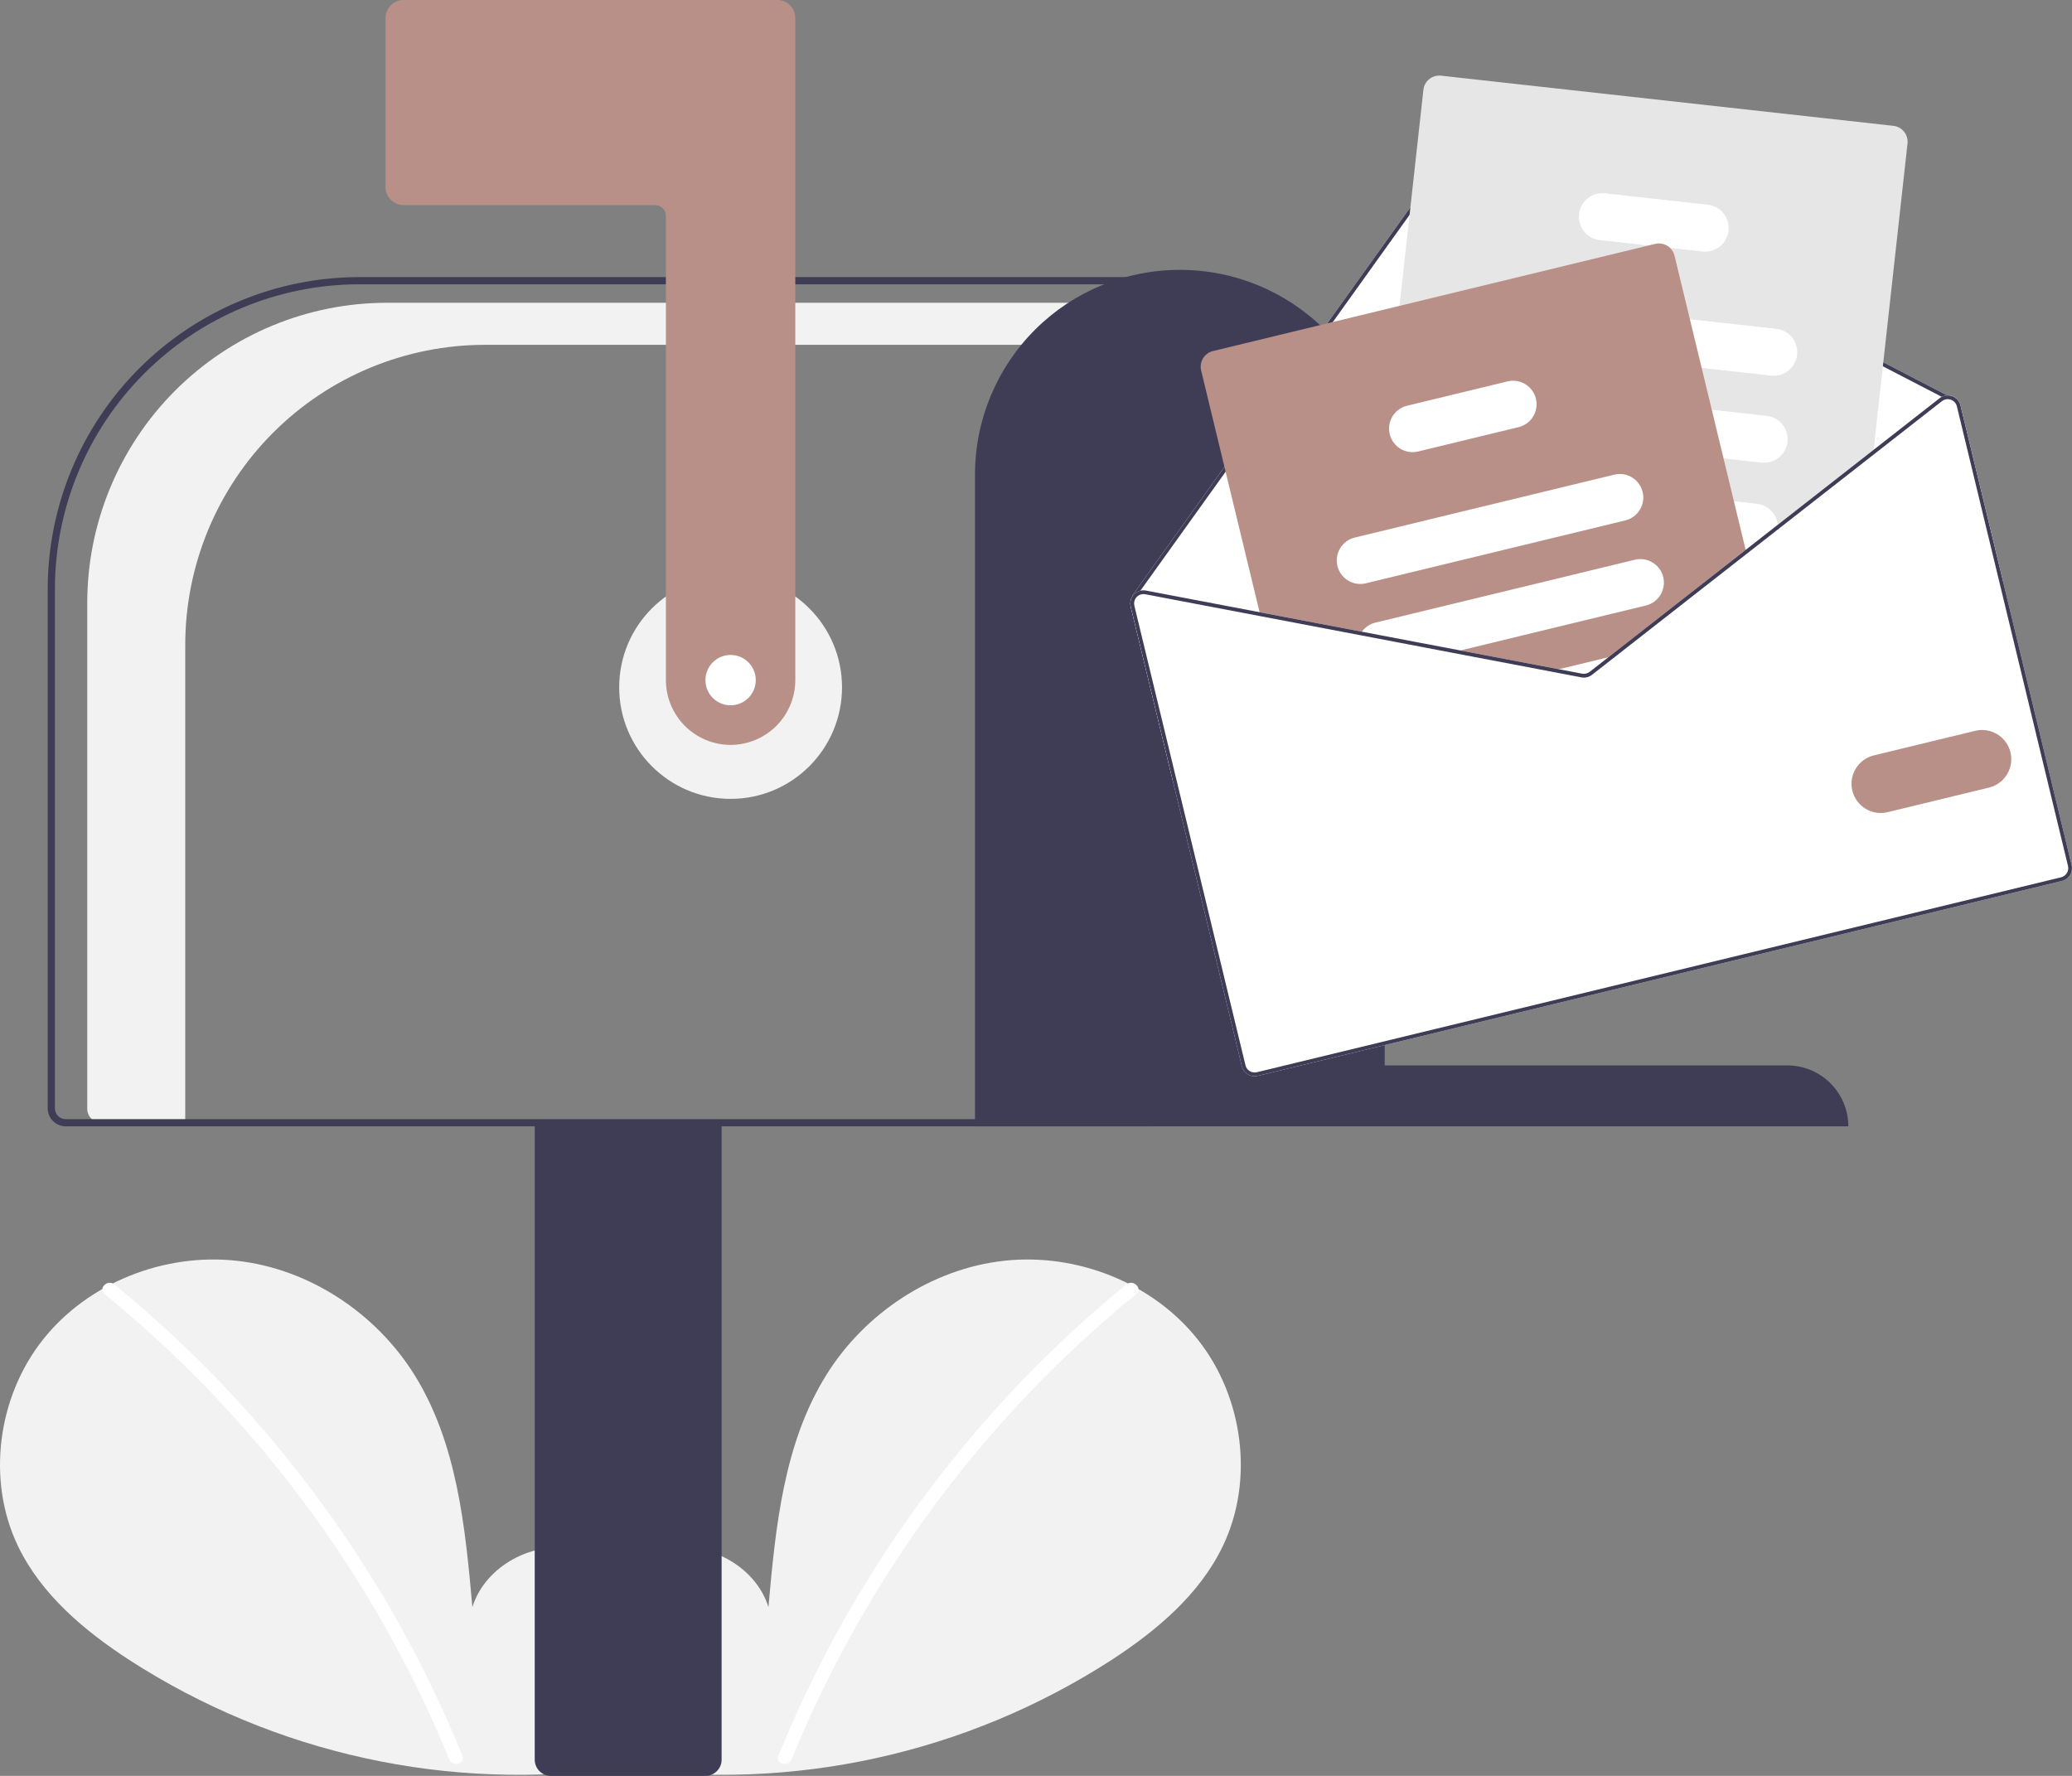 <svg width="182" height="156" viewBox="0 0 182 156" fill="none" xmlns="http://www.w3.org/2000/svg">
<rect x="0" y="0" width="182" height="156" fill="#808080" stroke="none"/>
<g clip-path="url(#clip0_120_199)">
<path d="M53.486 154.372C56.408 151.9 58.183 147.995 57.717 144.194C57.252 140.392 54.369 136.897 50.63 136.09C46.891 135.283 42.629 137.517 41.493 141.175C40.868 134.124 40.148 126.777 36.404 120.772C33.014 115.335 27.142 111.445 20.779 110.749C14.415 110.053 7.715 112.681 3.746 117.711C-0.223 122.74 -1.194 130.051 1.585 135.825C3.633 140.079 7.405 143.244 11.358 145.819C24.13 154.071 39.449 157.427 54.495 155.269" fill="#F2F2F2"/>
<path d="M10.039 112.827C15.29 117.109 20.107 121.899 24.42 127.126C31.171 135.279 36.634 144.42 40.618 154.23C40.91 154.946 39.749 155.257 39.461 154.549C36.927 148.347 33.792 142.408 30.101 136.818C24.346 128.085 17.294 120.282 9.19 113.677C8.591 113.188 9.445 112.343 10.039 112.827Z" fill="white"/>
<path d="M55.504 154.372C52.583 151.9 50.808 147.995 51.273 144.194C51.739 140.392 54.621 136.897 58.361 136.09C62.099 135.283 66.362 137.517 67.498 141.175C68.123 134.124 68.843 126.777 72.587 120.772C75.977 115.335 81.849 111.445 88.212 110.749C94.576 110.053 101.276 112.681 105.244 117.711C109.213 122.74 110.185 130.051 107.405 135.825C105.358 140.079 101.585 143.244 97.633 145.819C84.86 154.071 69.542 157.427 54.495 155.269" fill="#F2F2F2"/>
<path d="M98.951 112.827C93.701 117.109 88.884 121.899 84.57 127.126C77.82 135.279 72.357 144.42 68.372 154.23C68.081 154.946 69.241 155.257 69.53 154.549C76.049 138.606 86.457 124.553 99.8 113.677C100.399 113.188 99.546 112.343 98.951 112.827Z" fill="white"/>
<path d="M64.174 70.176C69.579 70.176 73.961 65.789 73.961 60.377C73.961 54.965 69.579 50.578 64.174 50.578C58.769 50.578 54.388 54.965 54.388 60.377C54.388 65.789 58.769 70.176 64.174 70.176Z" fill="#F2F2F2"/>
<path d="M33.999 26.597H101.427V30.291H42.607C39.149 30.291 35.724 30.973 32.529 32.298C29.334 33.623 26.431 35.565 23.985 38.014C21.54 40.462 19.6 43.37 18.276 46.569C16.953 49.768 16.272 53.197 16.272 56.66V98.626H8.894C8.568 98.626 8.255 98.496 8.024 98.266C7.794 98.035 7.664 97.721 7.664 97.395V52.966C7.664 49.503 8.345 46.074 9.669 42.875C10.992 39.676 12.932 36.769 15.377 34.32C17.823 31.872 20.726 29.929 23.921 28.604C27.116 27.279 30.541 26.597 33.999 26.597Z" fill="#F2F2F2"/>
<path d="M46.969 154.578V98.468H63.385V154.578C63.385 154.955 63.235 155.316 62.968 155.583C62.702 155.85 62.341 156 61.964 156H48.389C48.013 156 47.651 155.85 47.385 155.583C47.119 155.316 46.969 154.955 46.969 154.578Z" fill="#3F3D56"/>
<path d="M4.191 97.362V51.736C4.2 44.473 7.085 37.51 12.214 32.373C17.343 27.238 24.298 24.349 31.552 24.34H101.111V98.942H5.77C5.351 98.942 4.95 98.775 4.654 98.479C4.358 98.183 4.192 97.781 4.191 97.362ZM100.48 24.973H31.552C24.465 24.981 17.671 27.803 12.66 32.82C7.649 37.838 4.831 44.641 4.823 51.736V97.362C4.823 97.613 4.923 97.854 5.101 98.032C5.278 98.21 5.519 98.31 5.77 98.31H100.48V24.973Z" fill="#3F3D56"/>
<path d="M64.174 65.435C62.668 65.433 61.223 64.833 60.158 63.766C59.093 62.7 58.493 61.253 58.492 59.745V18.967C58.491 18.715 58.392 18.474 58.214 18.296C58.036 18.119 57.796 18.018 57.544 18.018H35.446C35.027 18.018 34.626 17.851 34.33 17.555C34.034 17.259 33.868 16.857 33.867 16.438V1.581C33.868 1.162 34.034 0.76 34.33 0.463C34.626 0.167 35.027 0 35.446 0H68.278C68.697 0 69.098 0.167 69.394 0.463C69.69 0.76 69.856 1.162 69.857 1.581V59.745C69.855 61.253 69.256 62.7 68.191 63.766C67.125 64.833 65.681 65.433 64.174 65.435Z" fill="#B89088"/>
<path d="M103.637 23.708C108.399 23.698 112.971 25.583 116.345 28.948C119.72 32.313 121.621 36.882 121.631 41.651V93.591H156.99C158.41 93.588 159.773 94.15 160.78 95.154C161.786 96.157 162.353 97.52 162.356 98.942H85.642V41.651C85.652 36.882 87.553 32.313 90.928 28.948C94.303 25.583 98.874 23.698 103.637 23.708Z" fill="#3F3D56"/>
<path d="M99.318 53.286L103.045 68.698L175.933 51.03L172.207 35.618C172.162 35.429 172.07 35.255 171.94 35.112C171.81 34.969 171.646 34.861 171.463 34.798C171.328 34.75 171.185 34.728 171.042 34.734L128.909 12.89C128.662 12.764 128.378 12.73 128.109 12.795C127.839 12.86 127.602 13.019 127.439 13.244L107.133 41.597L99.478 52.289C99.464 52.308 99.455 52.329 99.45 52.352C99.445 52.375 99.445 52.398 99.45 52.421C99.294 52.681 99.247 52.991 99.318 53.286Z" fill="white"/>
<path d="M99.45 52.421C99.454 52.441 99.461 52.46 99.472 52.477C99.483 52.495 99.498 52.509 99.514 52.521C99.534 52.535 99.556 52.544 99.58 52.549C99.603 52.553 99.628 52.553 99.651 52.548C99.689 52.538 99.722 52.515 99.745 52.483L99.772 52.446L100.17 51.888L107.409 41.784L127.709 13.437C127.824 13.277 127.994 13.163 128.186 13.117C128.379 13.07 128.581 13.095 128.757 13.185L170.564 34.86L170.939 35.055C170.954 35.061 170.97 35.067 170.985 35.071C171.014 35.066 171.042 35.063 171.071 35.063C171.11 35.05 171.143 35.022 171.163 34.986C171.173 34.967 171.179 34.945 171.181 34.924C171.183 34.902 171.181 34.88 171.174 34.859C171.168 34.839 171.158 34.819 171.144 34.803C171.13 34.786 171.113 34.772 171.094 34.762L171.042 34.734L128.909 12.89C128.662 12.764 128.378 12.73 128.109 12.795C127.839 12.86 127.602 13.019 127.439 13.244L107.133 41.597L99.478 52.289C99.464 52.308 99.455 52.329 99.45 52.352C99.445 52.375 99.445 52.398 99.45 52.421Z" fill="#3F3D56"/>
<path d="M121.341 53.993L122.963 54.173L135.005 55.509L142.988 56.394L143.459 56.446L153.42 48.656L153.802 48.357L156.154 46.517L164.525 39.972L164.575 39.512L167.552 12.607C167.593 12.236 167.485 11.865 167.252 11.574C167.02 11.283 166.682 11.096 166.312 11.054L126.579 6.647C126.209 6.607 125.838 6.715 125.548 6.947C125.257 7.18 125.07 7.519 125.029 7.889L122.929 26.867L121.764 37.389L120.723 46.803L120.24 51.174L120.099 52.441C120.059 52.811 120.167 53.183 120.4 53.474C120.632 53.764 120.971 53.951 121.341 53.993Z" fill="#E6E6E6"/>
<path d="M132.259 30.409L149.47 32.318L155.574 32.994C155.843 33.024 156.116 33.001 156.376 32.925C156.637 32.849 156.88 32.723 157.091 32.553C157.303 32.384 157.479 32.174 157.61 31.936C157.741 31.698 157.823 31.437 157.853 31.167C157.883 30.897 157.859 30.624 157.784 30.364C157.708 30.103 157.582 29.86 157.413 29.648C157.243 29.436 157.034 29.259 156.796 29.128C156.559 28.998 156.298 28.915 156.028 28.885L148.437 28.043L132.715 26.298C132.171 26.237 131.625 26.396 131.197 26.739C130.77 27.081 130.496 27.58 130.435 28.125C130.375 28.67 130.533 29.217 130.875 29.645C131.217 30.073 131.715 30.348 132.259 30.409Z" fill="white"/>
<path d="M131.279 38.032C131.324 38.04 131.368 38.048 131.414 38.053L151.393 40.269L154.728 40.64C155.273 40.7 155.819 40.541 156.246 40.198C156.674 39.855 156.948 39.357 157.008 38.811C157.068 38.266 156.91 37.719 156.568 37.291C156.225 36.863 155.727 36.589 155.182 36.529L150.359 35.994L134.533 34.238L131.87 33.943C131.337 33.883 130.802 34.033 130.378 34.362C129.954 34.69 129.674 35.17 129.598 35.702C129.521 36.233 129.654 36.773 129.967 37.208C130.281 37.643 130.752 37.938 131.279 38.032Z" fill="white"/>
<path d="M129.018 44.792C129.182 45.064 129.406 45.295 129.673 45.466C129.941 45.638 130.244 45.745 130.559 45.78L138.748 46.688L153.332 48.306L153.335 48.305L153.802 48.357L156.154 46.517C156.169 46.378 156.169 46.237 156.155 46.097C156.105 45.628 155.897 45.189 155.565 44.855C155.233 44.52 154.796 44.309 154.328 44.256L152.302 44.031L144.265 43.14L138.483 42.498L131.013 41.669C130.63 41.627 130.243 41.692 129.896 41.858C129.548 42.025 129.254 42.285 129.047 42.61C128.839 42.935 128.726 43.311 128.721 43.697C128.716 44.082 128.819 44.462 129.018 44.792Z" fill="white"/>
<path d="M140.52 21.091L144.802 21.566L146.694 21.776L149.551 22.093C150.095 22.153 150.641 21.994 151.069 21.651C151.497 21.308 151.771 20.809 151.831 20.264C151.891 19.719 151.733 19.172 151.39 18.744C151.048 18.316 150.55 18.042 150.005 17.982L140.976 16.981C140.432 16.92 139.886 17.079 139.458 17.421C139.031 17.764 138.756 18.262 138.696 18.807C138.635 19.352 138.794 19.899 139.136 20.327C139.478 20.756 139.976 21.03 140.52 21.091Z" fill="white"/>
<path d="M105.504 32.538L110.725 54.132L119.439 55.791L127.499 57.328L136.147 58.976L138.911 59.502C139.072 59.533 139.239 59.529 139.399 59.49C139.559 59.451 139.709 59.379 139.839 59.277L142.056 57.544L143.459 56.446L153.42 48.656L147.087 22.458C147.024 22.198 146.888 21.961 146.694 21.776C146.524 21.612 146.315 21.494 146.088 21.433C145.86 21.371 145.621 21.367 145.392 21.423L106.539 30.84C106.177 30.928 105.865 31.157 105.671 31.475C105.477 31.793 105.417 32.175 105.504 32.538Z" fill="#B89088"/>
<path d="M117.476 49.717C117.605 50.25 117.94 50.709 118.407 50.995C118.875 51.28 119.436 51.369 119.968 51.24L142.766 45.714C143.298 45.584 143.757 45.249 144.042 44.781C144.327 44.313 144.416 43.751 144.287 43.218C144.282 43.192 144.274 43.166 144.265 43.14C144.12 42.626 143.781 42.189 143.321 41.919C142.86 41.65 142.313 41.57 141.795 41.695L118.997 47.221C118.465 47.35 118.006 47.686 117.721 48.154C117.435 48.622 117.347 49.184 117.476 49.717Z" fill="white"/>
<path d="M119.439 55.791L127.499 57.328L144.574 53.189C145.106 53.06 145.565 52.725 145.85 52.257C146.136 51.789 146.224 51.226 146.095 50.693C145.966 50.16 145.631 49.7 145.163 49.415C144.696 49.129 144.134 49.041 143.602 49.17L120.804 54.696C120.328 54.811 119.908 55.093 119.621 55.49C119.552 55.585 119.491 55.686 119.439 55.791Z" fill="white"/>
<path d="M136.147 58.976L138.911 59.502C139.072 59.533 139.239 59.529 139.399 59.49C139.559 59.451 139.709 59.379 139.839 59.277L142.056 57.544L136.147 58.976Z" fill="white"/>
<path d="M122.069 38.138C122.199 38.67 122.534 39.13 123.001 39.415C123.468 39.701 124.03 39.789 124.562 39.661L133.392 37.52C133.924 37.391 134.383 37.055 134.668 36.587C134.953 36.119 135.041 35.557 134.913 35.024C134.845 34.738 134.715 34.47 134.533 34.238C134.289 33.925 133.96 33.69 133.585 33.559C133.21 33.428 132.806 33.408 132.421 33.501L123.59 35.642C123.058 35.771 122.599 36.106 122.314 36.574C122.029 37.042 121.941 37.605 122.069 38.138Z" fill="white"/>
<path d="M127.499 57.328L136.148 58.976L138.911 59.503C139.072 59.533 139.239 59.529 139.398 59.49C139.558 59.451 139.708 59.379 139.838 59.278L142.057 57.544L141.278 57.732L139.635 59.016C139.542 59.088 139.435 59.14 139.321 59.167C139.206 59.195 139.088 59.198 138.972 59.177L136.927 58.787L128.277 57.139L127.499 57.328ZM153.335 48.306L153.419 48.655L153.803 48.356L153.335 48.306ZM127.499 57.328L136.148 58.976L138.911 59.503C139.072 59.533 139.239 59.529 139.398 59.49C139.558 59.451 139.708 59.379 139.838 59.278L142.057 57.544L141.278 57.732L139.635 59.016C139.542 59.088 139.435 59.14 139.321 59.167C139.206 59.195 139.088 59.198 138.972 59.177L136.927 58.787L128.277 57.139L127.499 57.328ZM127.499 57.328L136.148 58.976L138.911 59.503C139.072 59.533 139.239 59.529 139.398 59.49C139.558 59.451 139.708 59.379 139.838 59.278L142.057 57.544L141.278 57.732L139.635 59.016C139.542 59.088 139.435 59.14 139.321 59.167C139.206 59.195 139.088 59.198 138.972 59.177L136.927 58.787L128.277 57.139L127.499 57.328ZM99.318 53.286L109.079 93.656C109.151 93.954 109.339 94.212 109.6 94.372C109.862 94.532 110.176 94.581 110.475 94.509L181.116 77.386C181.413 77.314 181.671 77.126 181.83 76.864C181.99 76.602 182.039 76.287 181.967 75.988L172.207 35.618C172.162 35.429 172.07 35.255 171.94 35.112C171.81 34.969 171.646 34.861 171.463 34.798C171.328 34.75 171.185 34.728 171.042 34.734C170.875 34.739 170.711 34.782 170.564 34.86C170.496 34.892 170.431 34.932 170.372 34.979L164.575 39.512L156.155 46.098L153.334 48.304L153.335 48.306L153.332 48.307L142.988 56.392L141.278 57.732L139.635 59.016C139.542 59.088 139.435 59.14 139.321 59.167C139.206 59.195 139.088 59.198 138.972 59.177L136.927 58.787L128.277 57.139L119.62 55.49L100.659 51.877C100.497 51.845 100.33 51.849 100.17 51.888C99.955 51.941 99.759 52.054 99.606 52.215C99.547 52.279 99.495 52.348 99.45 52.421C99.294 52.681 99.247 52.991 99.318 53.286ZM127.499 57.328L136.148 58.976L138.911 59.503C139.072 59.533 139.239 59.529 139.398 59.49C139.558 59.451 139.708 59.379 139.838 59.278L142.057 57.544L141.278 57.732L139.635 59.016C139.542 59.088 139.435 59.14 139.321 59.167C139.206 59.195 139.088 59.198 138.972 59.177L136.927 58.787L128.277 57.139L127.499 57.328ZM127.499 57.328L136.148 58.976L138.911 59.503C139.072 59.533 139.239 59.529 139.398 59.49C139.558 59.451 139.708 59.379 139.838 59.278L142.057 57.544L141.278 57.732L139.635 59.016C139.542 59.088 139.435 59.14 139.321 59.167C139.206 59.195 139.088 59.198 138.972 59.177L136.927 58.787L128.277 57.139L127.499 57.328ZM127.499 57.328L136.148 58.976L138.911 59.503C139.072 59.533 139.239 59.529 139.398 59.49C139.558 59.451 139.708 59.379 139.838 59.278L142.057 57.544L141.278 57.732L139.635 59.016C139.542 59.088 139.435 59.14 139.321 59.167C139.206 59.195 139.088 59.198 138.972 59.177L136.927 58.787L128.277 57.139L127.499 57.328Z" fill="white"/>
<path d="M127.499 57.328L136.148 58.976L138.911 59.503C139.072 59.533 139.239 59.529 139.398 59.49C139.558 59.451 139.708 59.379 139.838 59.278L142.057 57.544L141.278 57.732L139.635 59.016C139.542 59.088 139.435 59.14 139.321 59.167C139.206 59.195 139.088 59.198 138.972 59.177L136.927 58.787L128.277 57.139L127.499 57.328ZM153.335 48.306L153.419 48.655L153.803 48.356L153.335 48.306ZM127.499 57.328L136.148 58.976L138.911 59.503C139.072 59.533 139.239 59.529 139.398 59.49C139.558 59.451 139.708 59.379 139.838 59.278L142.057 57.544L141.278 57.732L139.635 59.016C139.542 59.088 139.435 59.14 139.321 59.167C139.206 59.195 139.088 59.198 138.972 59.177L136.927 58.787L128.277 57.139L127.499 57.328ZM127.499 57.328L136.148 58.976L138.911 59.503C139.072 59.533 139.239 59.529 139.398 59.49C139.558 59.451 139.708 59.379 139.838 59.278L142.057 57.544L141.278 57.732L139.635 59.016C139.542 59.088 139.435 59.14 139.321 59.167C139.206 59.195 139.088 59.198 138.972 59.177L136.927 58.787L128.277 57.139L127.499 57.328ZM99.772 52.446L99.815 52.478C99.822 52.467 99.834 52.456 99.844 52.444C99.939 52.344 100.058 52.27 100.19 52.227C100.321 52.185 100.461 52.176 100.597 52.201L119.439 55.79L127.499 57.328L136.148 58.976L138.911 59.503C139.072 59.533 139.239 59.529 139.398 59.49C139.558 59.451 139.708 59.379 139.838 59.278L142.057 57.544L141.278 57.732L139.635 59.016C139.542 59.088 139.435 59.14 139.321 59.167C139.206 59.195 139.088 59.198 138.972 59.177L136.927 58.787L128.277 57.139L119.62 55.49L100.659 51.877C100.497 51.845 100.33 51.849 100.17 51.888L99.772 52.446ZM99.318 53.286L109.079 93.656C109.151 93.954 109.339 94.212 109.6 94.372C109.862 94.532 110.176 94.581 110.475 94.509L181.116 77.386C181.413 77.314 181.671 77.126 181.83 76.864C181.99 76.602 182.039 76.287 181.967 75.988L172.207 35.618C172.162 35.429 172.07 35.255 171.94 35.112C171.81 34.969 171.646 34.861 171.463 34.798C171.328 34.75 171.185 34.728 171.042 34.734C170.875 34.739 170.711 34.782 170.564 34.86C170.496 34.892 170.431 34.932 170.372 34.979L164.575 39.512L156.155 46.098L153.334 48.304L153.335 48.306L153.332 48.307L142.988 56.392L141.278 57.732L139.635 59.016C139.542 59.088 139.435 59.14 139.321 59.167C139.206 59.195 139.088 59.198 138.972 59.177L136.927 58.787L128.277 57.139L119.62 55.49L100.659 51.877C100.497 51.845 100.33 51.849 100.17 51.888C99.955 51.941 99.759 52.054 99.606 52.215C99.547 52.279 99.495 52.347 99.45 52.421C99.294 52.681 99.247 52.991 99.318 53.286ZM99.64 53.208C99.612 53.089 99.61 52.965 99.635 52.845C99.66 52.725 99.712 52.612 99.786 52.515C99.793 52.501 99.802 52.488 99.815 52.478C99.822 52.467 99.834 52.456 99.844 52.444C99.939 52.344 100.058 52.27 100.19 52.227C100.321 52.185 100.461 52.176 100.597 52.201L119.439 55.79L127.499 57.328L136.148 58.976L138.911 59.503C139.072 59.533 139.239 59.529 139.398 59.49C139.558 59.451 139.708 59.379 139.838 59.278L142.057 57.544L143.46 56.446L153.419 48.655L153.803 48.356L156.153 46.517L164.525 39.971L170.577 35.238C170.669 35.166 170.776 35.115 170.889 35.087C170.921 35.079 170.953 35.074 170.985 35.071C171.014 35.066 171.042 35.063 171.071 35.063C171.168 35.062 171.264 35.078 171.356 35.109C171.486 35.155 171.603 35.233 171.696 35.335C171.789 35.437 171.855 35.561 171.888 35.695L181.648 76.066C181.674 76.171 181.678 76.281 181.661 76.389C181.645 76.496 181.607 76.6 181.55 76.693C181.494 76.786 181.419 76.866 181.331 76.93C181.244 76.995 181.144 77.041 181.038 77.066L110.397 94.189C110.184 94.241 109.959 94.205 109.772 94.09C109.585 93.976 109.452 93.791 109.4 93.578L99.64 53.208ZM127.499 57.328L136.148 58.976L138.911 59.503C139.072 59.533 139.239 59.529 139.398 59.49C139.558 59.451 139.708 59.379 139.838 59.278L142.057 57.544L141.278 57.732L139.635 59.016C139.542 59.088 139.435 59.14 139.321 59.167C139.206 59.195 139.088 59.198 138.972 59.177L136.927 58.787L128.277 57.139L127.499 57.328ZM127.499 57.328L136.148 58.976L138.911 59.503C139.072 59.533 139.239 59.529 139.398 59.49C139.558 59.451 139.708 59.379 139.838 59.278L142.057 57.544L141.278 57.732L139.635 59.016C139.542 59.088 139.435 59.14 139.321 59.167C139.206 59.195 139.088 59.198 138.972 59.177L136.927 58.787L128.277 57.139L127.499 57.328ZM127.499 57.328L136.148 58.976L138.911 59.503C139.072 59.533 139.239 59.529 139.398 59.49C139.558 59.451 139.708 59.379 139.838 59.278L142.057 57.544L141.278 57.732L139.635 59.016C139.542 59.088 139.435 59.14 139.321 59.167C139.206 59.195 139.088 59.198 138.972 59.177L136.927 58.787L128.277 57.139L127.499 57.328Z" fill="#3F3D56"/>
<path d="M162.704 69.455C162.545 68.793 162.655 68.096 163.009 67.515C163.363 66.934 163.932 66.517 164.592 66.356L173.508 64.195C174.168 64.038 174.863 64.149 175.442 64.503C176.02 64.858 176.434 65.428 176.594 66.088C176.753 66.748 176.645 67.445 176.293 68.025C175.941 68.605 175.373 69.022 174.714 69.184L165.799 71.345C165.138 71.505 164.441 71.395 163.861 71.041C163.281 70.686 162.865 70.116 162.704 69.455Z" fill="#B89088"/>
<path d="M64.174 61.957C65.395 61.957 66.384 60.967 66.384 59.745C66.384 58.523 65.395 57.532 64.174 57.532C62.954 57.532 61.964 58.523 61.964 59.745C61.964 60.967 62.954 61.957 64.174 61.957Z" fill="white"/>
</g>
<defs>
<clipPath id="clip0_120_199">
<rect width="182" height="156" fill="white"/>
</clipPath>
</defs>
</svg>

